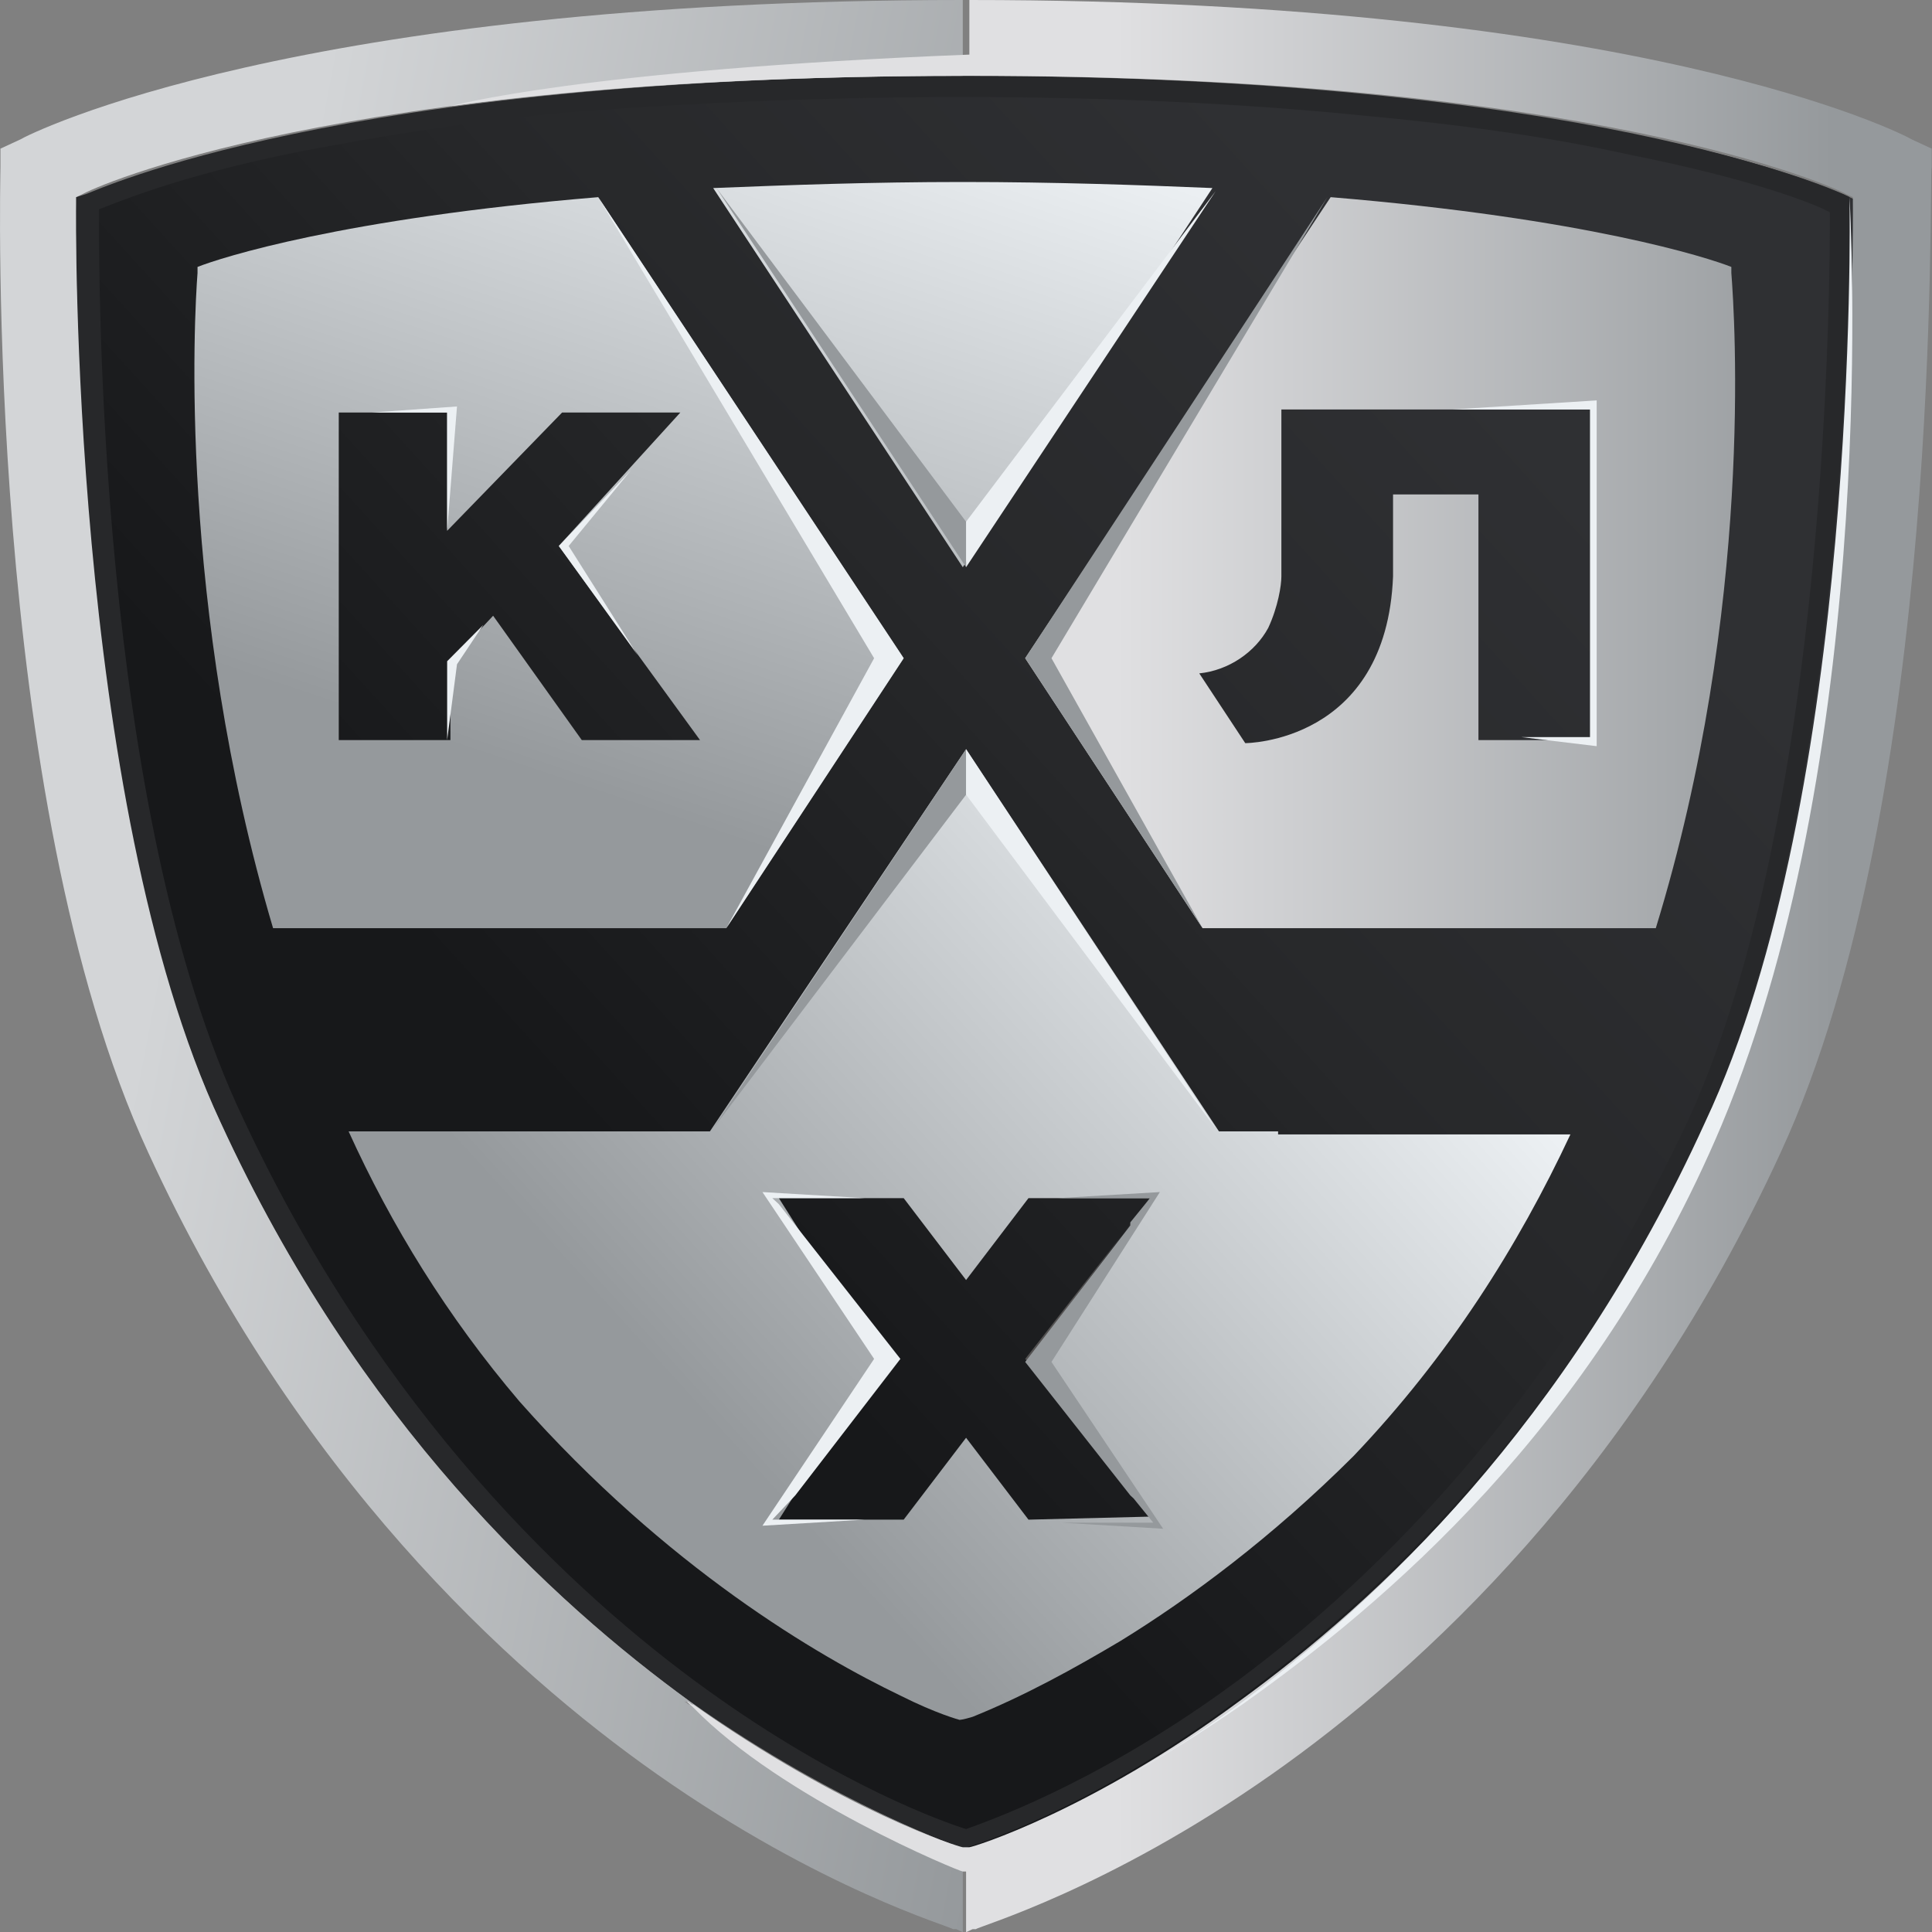 <?xml version="1.0" encoding="utf-8"?>
<svg viewBox="-0.014 0 50 50" xmlns="http://www.w3.org/2000/svg">
  <rect x="-0.014" y="0" width="50" height="50" fill="#808080" stroke="none"/>
  <defs>
    <style type="text/css">
	.st0{fill:url(#SVGID_1_);}
	.st1{fill:url(#SVGID_2_);}
	.st2{fill:#27282A;}
	.st3{fill:none;}
	.st4{fill:url(#SVGID_3_);}
	.st5{fill:url(#SVGID_4_);}
	.st6{fill:#535151;}
	.st7{fill:#ECF0F3;}
	.st8{fill:#95999C;}
	.st9{fill:#8E8E8F;}
	.st10{fill:url(#SVGID_5_);}
</style>
  </defs>
  <g transform="matrix(0.85, 0, 0, 0.785, -0.002, 0)">
    <linearGradient id="SVGID_1_" gradientUnits="userSpaceOnUse" x1="7.786" y1="41.756" x2="53.679" y2="3.248">
      <stop offset="0.177" style="stop-color:#17181A"/>
      <stop offset="0.46" style="stop-color:#252628"/>
      <stop offset="0.492" style="stop-color:#27282A"/>
      <stop offset="0.793" style="stop-color:#2F3033"/>
    </linearGradient>
    <path class="st0" d="M56.5,6.8l0-0.2l-0.2-0.1C56,6.3,48.5,2.6,29.5,2.6c0,0,0,0,0,0C10.4,2.6,3,6.3,2.7,6.5L2.5,6.6l0,0.2 c0,0.2-0.3,19.5,4.4,30.3c4.2,9.9,10.1,15.8,14.3,19.1c4.6,3.5,8.1,4.7,8.2,4.8l0.1,0l0,0l0.1,0c0.1,0,3.7-1.2,8.2-4.8 C42,52.9,47.9,47,52.1,37.1C56.7,26.3,56.5,7,56.5,6.8z"/>
    <linearGradient id="SVGID_2_" gradientUnits="userSpaceOnUse" x1="23.716" y1="1.405" x2="12.543" y2="32.103">
      <stop offset="0" style="stop-color:#ECF0F3"/>
      <stop offset="0.771" style="stop-color:#95999C"/>
      <stop offset="1" style="stop-color:#95999C"/>
    </linearGradient>
    <path class="st1" d="M22.1,30.6l5.4-8.9L18.2,6.5C10.4,7.2,6.7,8.5,6,8.8L6,9c-0.1,1.4-0.6,11,2.3,21.6H22.1z M10.2,13.6h3.4v3.9 l3.5-3.9h3.6L17,18l4.3,6.4h-3.6l-2.7-4.1l-1.3,1.5v2.6h-3.4V13.6z M29.3,18.7L29.3,18.7L21.7,6.2C24,6.1,26.5,6,29.3,6v0 c2.8,0,5.4,0.1,7.6,0.2L29.3,18.7z"/>
    <path class="st2" d="M29.3,3.2c4.3,0,8.4,0.2,12.1,0.6c3,0.3,5.7,0.7,8.2,1.3c3.7,0.8,5.6,1.6,6.1,1.9c0,1.9,0,19.7-4.3,29.9 c-4.2,9.7-10,15.6-14.1,18.8c-4.1,3.2-7.4,4.4-7.9,4.6c-0.6-0.2-3.8-1.4-7.9-4.6c-4.1-3.2-9.9-9.1-14.1-18.8C2.9,26.7,3,8.8,3,6.9 C3.5,6.7,5.4,5.8,9.1,5c2.4-0.5,5.2-1,8.2-1.3C20.9,3.4,25,3.2,29.3,3.2 M29.3,2.5C10.3,2.5,2.9,6.3,2.6,6.4L2.3,6.5l0,0.2 c0,0.2-0.3,19.5,4.4,30.3c4.2,9.9,10.1,15.8,14.3,19.1c4.6,3.5,8.1,4.7,8.2,4.8l0.1,0l0.1,0c0.1,0,3.7-1.2,8.2-4.8 c4.2-3.3,10.1-9.2,14.3-19.1c4.6-10.8,4.4-30.2,4.4-30.3l0-0.2l-0.2-0.1C55.8,6.3,48.4,2.5,29.3,2.5L29.3,2.5z"/>
    <polygon class="st3" points="29.4,47.4 31.3,50.1 35.1,50.1 31.2,44.8 35.1,39.4 35,39.5 35.1,39.4 31.3,39.4 29.4,42.1 29.3,42.1 &#10;&#9;&#9;29.3,47.4 &#9;"/>
    <path class="st3" d="M37.9,24.6c0,0,4.3,0,4.5-5.5v-2.8H45v8.1h3.4V13.5H39V19c0,0.3,0,1-0.3,1.6c0,0,0,0,0,0c0,0,0,0,0,0 c-0.4,0.8-1.2,1.4-2.1,1.5L37.9,24.6z"/>
    <polygon class="st3" points="35.1,50.1 35,50 35.1,50.1 &#9;"/>
    <linearGradient id="SVGID_3_" gradientUnits="userSpaceOnUse" x1="41.614" y1="29.788" x2="18.44" y2="49.233">
      <stop offset="0.019" style="stop-color:#ECF0F3"/>
      <stop offset="0.871" style="stop-color:#95999C"/>
    </linearGradient>
    <path class="st4" d="M38.9,37.3h-1.4h-0.4l-7.7-12.6l0,0v0l-7.8,12.6h-0.4h-1.5h-9.1c1.3,3.1,3,6.1,5.2,8.9 c4.5,5.5,9.1,8.4,11.6,9.7c0,0,0,0,0,0c1.1,0.6,1.8,0.8,1.8,0.8l0,0c0,0,0.1,0,0.4-0.1c1.6-0.7,3.1-1.6,4.5-2.5 c2.1-1.4,4.6-3.4,7.1-6.1c2.9-3.3,5-6.9,6.6-10.6H38.9z M35,50L35,50L35,50l-3.7,0.1l-1.9-2.7l0,0v0l-1.9,2.7h-3.8l3.1-5.3 l-3.1-5.3l0,0l3.8,0l1.9,2.7v0l0,0l0,0h0l0,0l1.9-2.7h3.8L35,39.5l-3.1,5.3L35,50z"/>
    <linearGradient id="SVGID_4_" gradientUnits="userSpaceOnUse" x1="-3.682" y1="26.003" x2="34.792" y2="32.787">
      <stop offset="0.236" style="stop-color:#D3D5D7"/>
      <stop offset="1" style="stop-color:#95999C"/>
    </linearGradient>
    <path class="st5" d="M29.2,60.9c-0.1,0-3.7-1.2-8.2-4.8c-4.2-3.3-10.1-9.2-14.3-19.1C2.1,26.3,2.3,6.9,2.3,6.7l0-0.2l0.2-0.1 c0.3-0.2,7.7-3.9,26.8-3.9V0l0,0C9,0,0.9,4.4,0.6,4.6L0.4,4.7L0,4.9l0,0.4l0,0.2C0,5.8-0.5,26.3,4.5,38C9,48.6,15.4,55,20,58.5 c5,3.8,8.9,5,9,5.1l0.1,0l0.2,0.1l0,0V61L29.2,60.9z"/>
    <polygon class="st6" points="31.2,44.8 35.1,50.1 35,50 31.3,44.8 35,39.5 35.1,39.4 &#9;"/>
    <path class="st7" d="M24.2,49.3L24.2,49.3l3.2-4.5l-3.7-5.1l-0.2-0.2l2.8,0l-3.1-0.2l3.4,5.5l-3.4,5.5l3.1-0.2l-2.8,0L24.2,49.3z M26.8,44.8l-0.1,0.1L26.8,44.8L26.8,44.8z"/>
    <path class="st8" d="M35.3,39.3l-3.1,0.2l2.8,0l-0.6,0.8l0,0.1l-3.2,4.5l3.2,4.4l0.1,0.1l0.6,0.8l-2.8,0l3.1,0.2l-3.4-5.5 L35.3,39.3z M32,44.9l-0.1-0.1l0,0L32,44.9z"/>
    <polygon class="st7" points="11.3,13.6 13.9,13.4 13.6,17.5 13.6,13.6 &#9;"/>
    <polygon class="st7" points="13.6,24.4 13.9,21.9 14.7,20.6 13.6,21.8 &#9;"/>
    <polygon class="st7" points="19.2,15.5 17.3,18 19.4,21.6 17,18 &#9;"/>
    <path class="st9" d="M21,56.2c-0.1,0-0.1-0.1-0.2-0.1c0,0,0,0,0,0C20.9,56.1,21,56.1,21,56.2z"/>
    <path class="st9" d="M20.8,56C20.8,56,20.8,56,20.8,56C20.8,56,20.8,56,20.8,56C20.8,56,20.8,56,20.8,56z"/>
    <linearGradient id="SVGID_5_" gradientUnits="userSpaceOnUse" x1="13.568" y1="31.827" x2="58.699" y2="31.827">
      <stop offset="0.452" style="stop-color:#E0E0E2"/>
      <stop offset="0.936" style="stop-color:#95999C"/>
    </linearGradient>
    <path class="st10" d="M36.6,30.6h13.8c3-10.6,2.4-20.2,2.3-21.6l0-0.2c-0.7-0.3-4.4-1.6-12.2-2.3l-9.3,15.2L36.6,30.6z M38.6,20.7 C38.6,20.7,38.6,20.7,38.6,20.7C38.6,20.7,38.6,20.7,38.6,20.7C38.9,20,39,19.3,39,19v-5.5h9.4v10.9H45v-8.1h-2.6V19 c-0.2,5.5-4.5,5.5-4.5,5.5l-1.4-2.3C37.4,22.1,38.2,21.5,38.6,20.7z M54.2,38c-4.5,10.6-10.9,17-15.5,20.5c-5,3.8-8.9,5-9,5.1 l-0.1,0l-0.2,0.1v-2l-0.1,0c-0.1,0-5.5-2.4-8.2-5.4c-0.1-0.1-0.1-0.1-0.2-0.2c0.1,0,0.1,0.1,0.2,0.1c4.6,3.5,8.1,4.7,8.2,4.7l0.1,0 v0l0.1,0c0.1,0,3.7-1.2,8.2-4.8c4.2-3.3,10.1-9.2,14.3-19.1c4.6-10.8,4.4-30.2,4.4-30.3l0-0.2l-0.2-0.1c-0.3-0.2-7.7-3.9-26.7-3.9 c-6.5,0-11.8,0.4-15.8,1c0,0,4-1.2,15.8-1.7V0c20.4,0,28.4,4.4,28.7,4.6l0.2,0.1l0.4,0.2l0,0.4l0,0.2C58.7,5.8,59.2,26.3,54.2,38z"/>
    <path class="st7" d="M52.4,37.1c4.9-12.7,3.9-30.4,3.9-30.6l0,0.2c0,0.2,0.3,19.5-4.4,30.3C47.7,47,41.8,52.9,37.7,56.2 c-1.9,1.5-3.7,2.6-5.1,3.3c1.4-0.7,3.2-1.8,5.2-3.3C42.1,52.9,48.5,47.1,52.4,37.1z"/>
    <polygon class="st7" points="44.2,13.5 48.6,13.2 48.6,24.6 46.3,24.3 48.4,24.3 48.4,13.5 &#9;"/>
    <polygon class="st7" points="22.1,30.6 26.6,21.7 18.2,6.5 27.5,21.7 &#9;"/>
    <g>
      <polygon class="st8" points="29.4,18.7 29.4,17.2 21.8,6.2 &#9;&#9;"/>
      <g>
        <polygon class="st8" points="29.4,24.7 29.4,26.2 21.7,37.2 &#9;&#9;&#9;"/>
        <polygon class="st7" points="29.4,24.7 29.4,26.2 37,37.2 &#9;&#9;&#9;"/>
      </g>
    </g>
    <polygon class="st8" points="36.6,30.6 32,21.7 40.4,6.5 31.2,21.7 &#9;"/>
    <polygon class="st7" points="29.4,18.7 29.4,17.2 37,6.3 &#9;"/>
  </g>
</svg>